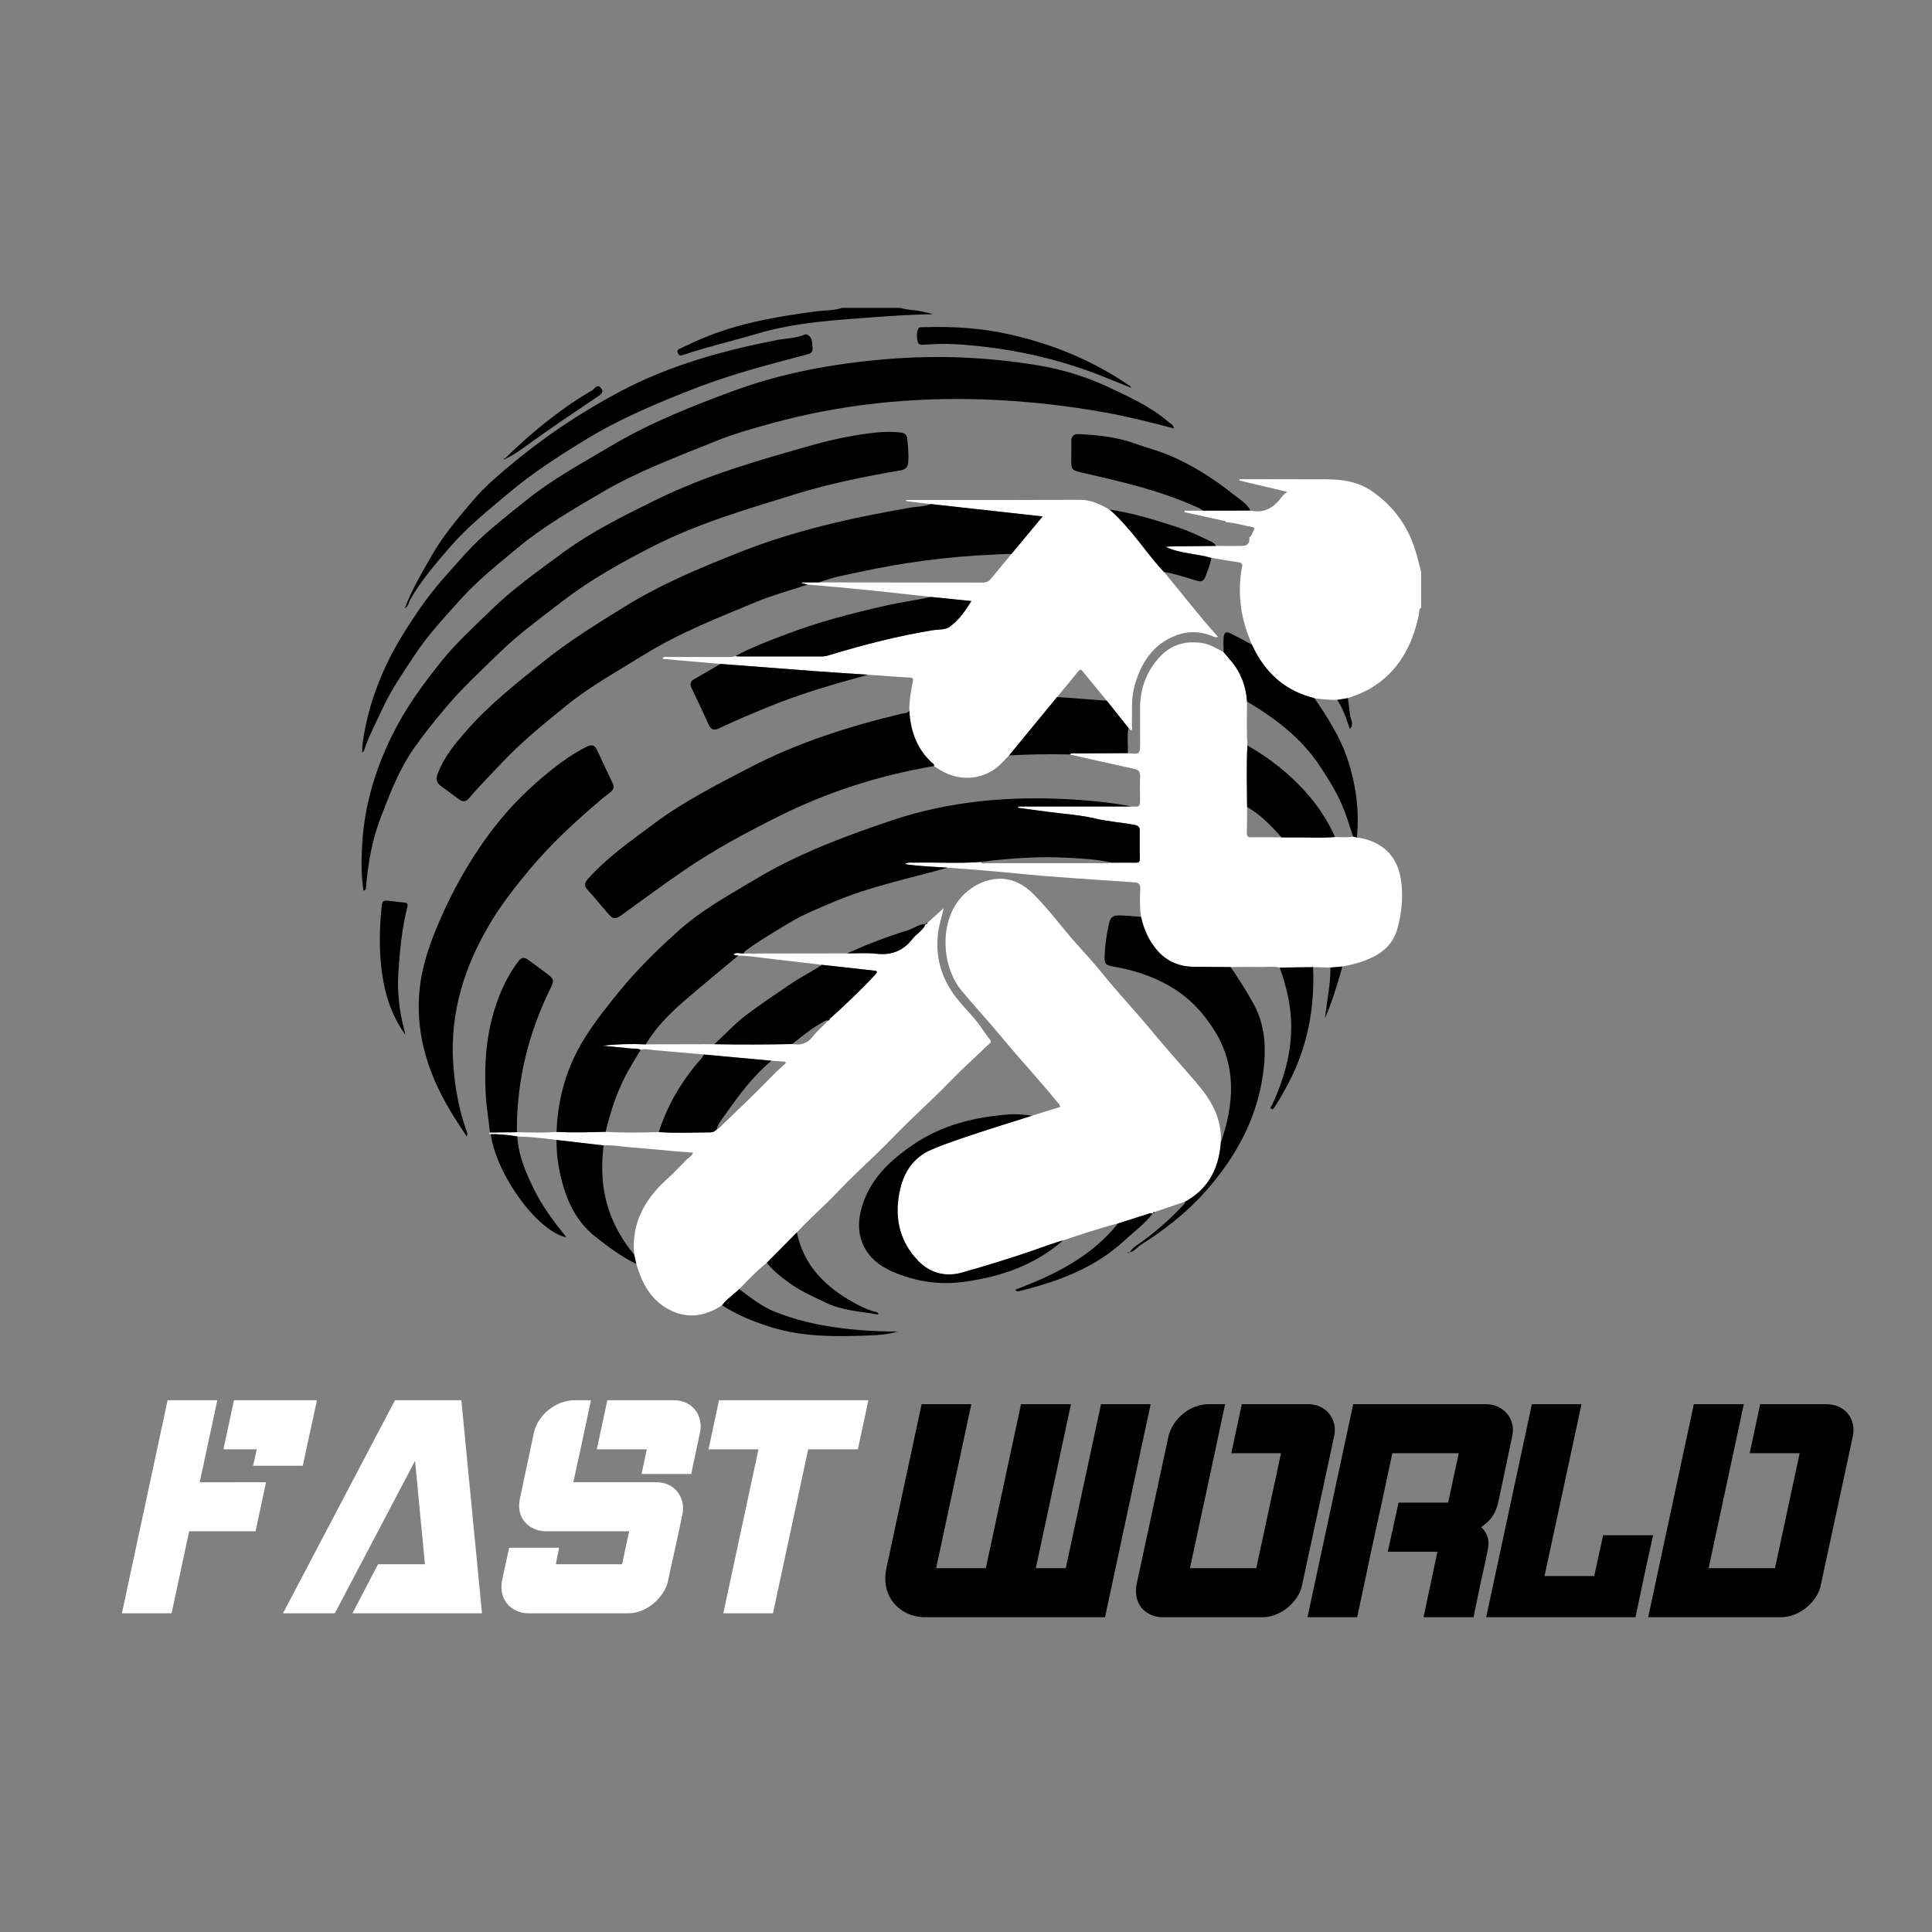 <?xml version="1.0" encoding="iso-8859-1"?>
<!-- Generator: Adobe Illustrator 16.0.0, SVG Export Plug-In . SVG Version: 6.00 Build 0)  -->
<!DOCTYPE svg PUBLIC "-//W3C//DTD SVG 1.1//EN" "http://www.w3.org/Graphics/SVG/1.1/DTD/svg11.dtd">
<svg version="1.1" id="Capa_1" xmlns="http://www.w3.org/2000/svg" xmlns:xlink="http://www.w3.org/1999/xlink" x="0px" y="0px"
	 width="566.93px" height="566.93px" viewBox="0 0 566.93 566.93" style="enable-background:new 0 0 566.93 566.93;"
	 xml:space="preserve">
<rect x="0" y="0" width="566.93" height="566.93" fill="#808080" stroke="none"/>
<g>
	<g>
		<path style="fill:#FFFFFF;" d="M78.063,434.955l-3.067,14.385H55.518l-2.082,9.676l-3.086,14.391H35.77l13.408-62.508h14.589
			l-3.087,14.393l-2.084,9.664H78.063z M88.842,430.117H74.261l1.09-4.826h-9.788l3.09-14.393h24.352L88.842,430.117z"/>
		<path style="fill:#FFFFFF;" d="M124.693,459.016l-2.903-30.331l-23.536,44.722H85.484h-2.445l32.86-62.508h19.486l6.049,62.508
			h-19.453h-18.554l7.503-14.391H124.693z"/>
		<path style="fill:#FFFFFF;" d="M199.215,449.34l-3.167,14.402c-0.245,1.311-0.759,2.54-1.542,3.723
			c-0.791,1.158-1.703,2.191-2.759,3.079c-1.057,0.889-2.22,1.581-3.485,2.089c-1.271,0.525-2.559,0.773-3.894,0.773h-4.889h-24.36
			c-1.333,0-2.536-0.248-3.615-0.773c-1.096-0.508-2.005-1.2-2.728-2.089c-0.726-0.888-1.203-1.921-1.452-3.079
			c-0.237-1.183-0.237-2.412,0-3.723l2.084-9.562h14.668l-0.994,4.835h19.475l0.997-4.804l1.079-4.872h-14.666h-4.795h-4.894
			c-1.331,0-2.533-0.248-3.618-0.757c-1.096-0.497-2-1.184-2.723-2.05c-0.726-0.856-1.203-1.875-1.452-3.047
			c-0.24-1.149-0.203-2.429,0.096-3.805l4.078-19.229c0.305-1.303,0.824-2.55,1.587-3.719c0.753-1.139,1.671-2.169,2.756-3.028
			c1.079-0.863,2.271-1.55,3.579-2.056c1.301-0.49,2.606-0.752,3.931-0.752h4.899l-3.078,14.438l-2.09,9.619h19.475h4.88
			c1.338,0,2.53,0.248,3.587,0.756c1.047,0.486,1.931,1.192,2.614,2.071c0.706,0.9,1.181,1.934,1.455,3.08
			c0.279,1.161,0.259,2.387-0.045,3.688L199.215,449.34z M205.388,420.453l-2.553,12.07h-14.572l1.528-7.232h-14.66l3.078-14.393
			h19.551c1.336,0,2.528,0.262,3.593,0.752c1.05,0.506,1.929,1.192,2.624,2.056c0.689,0.859,1.18,1.89,1.435,3.028
			C205.699,417.903,205.673,419.15,205.388,420.453z"/>
		<path style="fill:#FFFFFF;" d="M254.823,410.898l-3.089,14.393h-14.576l-10.33,48.115H212.25l10.322-48.115h-14.66l3.072-14.393
			h4.886H254.823z"/>
	</g>
	<g>
		<path d="M313.631,460.164l-3.071,14.4h-9.685h-14.677h-4.888h-9.687c-1.986,0-3.801-0.391-5.434-1.158
			c-1.624-0.781-2.981-1.82-4.024-3.146c-1.07-1.3-1.767-2.841-2.132-4.609c-0.361-1.756-0.336-3.622,0.104-5.585l10.3-48.015
			h14.589l-10.325,48.112h9.685h4.896l10.327-48.112h14.651l-10.302,48.112H313.631z M337.65,412.052l-13.392,62.513h-9.685h-4.888
			l3.078-14.498l10.318-48.015H337.65z"/>
		<path d="M391.459,421.614l-9.324,43.281c-0.238,1.376-0.766,2.632-1.546,3.807c-0.776,1.168-1.696,2.18-2.735,3.043
			c-1.06,0.86-2.237,1.54-3.505,2.052c-1.264,0.509-2.57,0.768-3.892,0.768H346.1h-4.903c-1.311,0-2.507-0.259-3.608-0.768
			c-1.076-0.512-1.979-1.191-2.668-2.052c-0.693-0.863-1.161-1.875-1.399-3.043c-0.246-1.175-0.246-2.431,0-3.807l9.325-43.281
			c0.288-1.311,0.836-2.548,1.577-3.711c0.756-1.169,1.665-2.187,2.729-3.033c1.045-0.882,2.223-1.563,3.525-2.063
			c1.296-0.499,2.612-0.756,3.944-0.756h4.868l-3.066,14.431l-7.24,33.682h19.458l7.258-33.724h-14.581l3.075-14.389h19.475
			c1.308,0,2.52,0.257,3.558,0.756c1.06,0.5,1.95,1.181,2.636,2.063c0.691,0.847,1.172,1.864,1.454,3.033
			C391.786,419.066,391.776,420.304,391.459,421.614z"/>
		<path d="M436.458,455.339l-0.449,2.309l-1.618,7.248l-1.999,9.669h-9.785h-4.884l3.079-14.498l1.002-4.728h-14.575l3.166-14.411
			h14.563l3.09-14.487h-19.474l-3.078,14.411l-3.17,14.487l-0.985,4.728l-3.087,14.498h-14.58l13.411-62.513h38.924
			c1.332,0,2.527,0.257,3.579,0.756c1.063,0.51,1.952,1.193,2.676,2.063c0.729,0.866,1.227,1.887,1.488,3.044
			c0.282,1.175,0.264,2.409-0.044,3.733l-4.07,19.28c-0.365,1.539-0.918,2.872-1.678,4.013c-0.76,1.118-1.853,2.191-3.304,3.177
			c1.023,1.02,1.675,2.092,1.948,3.22C436.888,452.455,436.828,453.797,436.458,455.339z"/>
		<path d="M482.465,462.475l-2.539,12.09h-43.818l13.404-62.513h14.571l-10.855,50.423h14.578l2.612-11.971h14.67L482.465,462.475z"
			/>
		<path d="M543.67,421.614l-9.324,43.281c-0.249,1.376-0.763,2.632-1.542,3.807c-0.79,1.168-1.705,2.18-2.751,3.043
			c-1.067,0.86-2.236,1.54-3.529,2.052c-1.312,0.509-2.61,0.768-3.945,0.768h-24.268h-9.782h-4.886l13.397-62.513h4.896h9.766
			l-3.073,14.389l-7.246,33.724h19.472l7.244-33.724h-14.674l3.087-14.389h19.463c1.33,0,2.545,0.257,3.617,0.756
			c1.091,0.5,1.997,1.181,2.678,2.063c0.684,0.847,1.172,1.864,1.457,3.033C543.99,419.066,543.973,420.304,543.67,421.614z"/>
	</g>
	<g>
		<path style="fill-rule:evenodd;clip-rule:evenodd;fill:#FFFFFF;" d="M328.061,359.009c-5.445,1.391-10.775,3.19-16.109,4.979
			c-2.83,0.77-5.584,1.835-8.365,2.8c-7.037,2.429-14.172,4.629-21.339,6.647c-4.772,1.346-9.268,0.159-12.742-3.386
			c-5.874-6.018-7.204-13.392-5.303-21.362c1.225-5.021,4.01-9.089,8.906-11.245c2.807-1.226,5.713-2.245,8.594-3.242
			c6.989-2.416,14.064-4.555,21.104-6.801c2.778-0.846,5.543-1.735,8.308-2.58c-0.084-0.715-0.529-1.02-0.849-1.407
			c-5.223-6.433-10.893-12.463-16.151-18.849c-3.869-4.664-7.984-9.109-11.867-13.762c-5.376-6.431-6.374-17.222-2.299-24.551
			c3.299-5.933,10.173-9.425,16.095-8.125c2.957,0.65,5.313,2.344,7.413,4.448c4.45,4.469,8.147,9.563,12.324,14.27
			c2.524,2.832,5.117,5.606,7.495,8.566c4.683,5.815,9.832,11.226,14.572,16.973c4.332,5.28,8.912,10.313,13.346,15.484
			c4.344,5.065,7.469,10.529,7.032,17.494c-0.034,0.453-0.062,0.92-0.121,1.376c-0.854,6.984-4.025,12.449-10.345,15.878
			c-2.971,1.006-5.947,2.004-8.924,3.023c-0.276-0.022-0.469,0.032-0.458,0.38l-0.102,0.066c-0.678-0.263-1.253,0.087-1.841,0.271
			C333.635,357.223,330.86,358.144,328.061,359.009z"/>
		<path style="fill-rule:evenodd;clip-rule:evenodd;fill:#FFFFFF;" d="M144.016,332.81c-0.181-0.118-0.833,0.032-0.257-0.486
			c2.668-0.034,5.312-0.054,7.989-0.087c3.847,0.087,7.707,0.217,11.562-0.077c4.801,0.228,9.585,0.088,14.403-0.032
			c5.188,0.336,10.398,0.217,15.6,0.077c4.958,0.335,9.935,0.14,14.891,0.085c0.596-0.01,1.291-0.053,1.746-0.605
			c0.218,0,0.365-0.077,0.381-0.305l-0.017,0.033c0.731-0.153,1.095-0.805,1.586-1.27c5.109-4.9,10.229-9.77,15.14-14.868
			c1.144-1.169,2.398-2.232,3.596-3.35c-0.091-0.121-0.187-0.251-0.291-0.392c-1.33-0.086-2.643-0.171-3.959-0.27
			c-6.617-0.619-13.236-1.228-19.851-1.823c-4.863-0.433-9.726-0.878-14.595-1.279c-1.305-0.11-2.621-0.521-3.942-0.074
			c-0.853-0.522-1.819-0.317-2.733-0.402c-2.805-0.292-5.626-0.543-8.434-0.825c4.231-0.496,8.434-0.586,12.658-0.4
			c6.699-0.021,13.403-0.045,20.104-0.045c7.623,0.133,15.248,0.111,22.864-0.042c2.361,0.413,4.442-0.099,5.928-2.07
			c1.333-1.767,3.124-3.103,4.529-4.793l-0.017,0.012c0.39-0.089,0.605-0.358,0.714-0.717h-0.054
			c0.119-0.075,0.221-0.132,0.337-0.185c4.467-4.088,8.875-8.21,12.985-12.678c0.183-0.204,0.443-0.497,0.415-0.715
			c-0.062-0.434-0.514-0.369-0.845-0.412c-5.085-0.564-10.18-1.128-15.277-1.693c-4.753-0.55-9.495-1.159-14.25-1.67
			c-3.417-0.358-6.817-0.975-10.254-1.05c-0.438-0.153-1.045,0.161-1.373-0.466c0.935-0.553,1.892-0.097,2.83-0.131
			c10.139-0.021,20.294-0.033,30.433-0.043c2.895,0.021,5.829-0.215,8.698,0.119c4.402,0.489,7.817-0.901,10.506-4.359
			c1.209-1.528,3.089-2.481,3.883-4.381l-0.02,0.012c0.299,0.054,0.463-0.077,0.55-0.359c1.449-1.313,2.906-2.625,4.742-4.315
			c-0.543,2.624-1.271,4.641-1.576,6.755c-1.04,7.342,0.846,13.87,5.359,19.65c2.187,2.799,4.795,5.25,6.892,8.145
			c0.965,1.313,1.847,2.689,2.847,3.957c0.734,0.911-0.077,1.216-0.531,1.659c-3.688,3.558-7.532,6.984-11.096,10.681
			c-5.504,5.705-11.496,10.912-16.969,16.636c-5.12,5.347-10.737,10.173-15.795,15.552c-3.954,4.188-8.312,7.915-12.217,12.135
			c-2.952,2.971-5.882,5.941-8.825,8.926c-2.92,2.339-5.513,5.007-8.068,7.71c-1.692,1.593-3.646,2.875-5.052,4.75
			c-5.558,3.663-11.347,4.078-16.919,0.455c-3.938-2.563-6.312-6.583-7.752-11.084c-0.165-0.498-0.327-1.001-0.498-1.498
			c-0.201-0.909-0.406-1.811-0.61-2.722c-0.91-9.195,3.056-16.255,9.65-22.207c2.116-1.898,4.024-4.021,6.041-6.018
			c0.616-0.391,1.215-0.782,1.582-1.716c-2.081-0.162-4.01-0.302-5.958-0.465c-4.163-0.39-8.331-0.813-12.516-1.126
			c-2.59-0.196-5.163-0.718-7.8-0.534c-4.598-0.529-9.195-1.073-13.804-1.603c-3.816-0.543-7.645-0.913-11.505-1.042
			C149.217,333.048,146.636,332.778,144.016,332.81z"/>
		<g>
			<path style="fill-rule:evenodd;clip-rule:evenodd;fill:#FFFFFF;" d="M356.758,160.192c2.603,0.011,5.218,0.065,7.809,0.011
				c1.562-0.034,2.233-0.966,2.039-2.507c0.81-0.506,0.878-1.462,1.33-2.183c0.288-0.504,0.013-0.772-0.452-0.852
				c-2.548-0.425-5.01-1.282-7.626-1.41c-0.05-0.022-0.102-0.053-0.151-0.093c-0.134-0.319-0.393-0.405-0.724-0.362
				c-3.784-0.835-7.603-1.66-11.409-2.505c0.022-0.151,0.045-0.304,0.045-0.445c1.811,0,3.609,0,5.423,0
				c4.637-0.021,9.28-0.032,13.91-0.042c4.242,0.997,7.095-1.074,9.423-4.304c0.259-0.374,0.696-0.603,1.381-1.167
				c-4.956-1.167-9.513-2.244-14.076-3.323c0.009-0.586,0.466-0.403,0.771-0.403c8.349,0.011,16.695,0.022,25.037,0.044
				c4.599,0.012,9.066,0.758,12.873,3.34c6.31,4.273,10.691,10.129,12.942,17.464c0.655,2.079,1.144,4.219,1.708,6.306
				c0,3.513,0,7.018,0,10.514c-0.764,0.569-0.524,1.47-0.683,2.217c-1.889,8.947-5.879,16.484-13.968,21.393
				c-2.155,1.3-4.49,2.152-6.834,2.977c-1.039,0.17-2.104,0.346-3.138,0.509c-2.23,0.011-4.426-0.164-6.643-0.456
				c-1.03-0.32-2.072-0.609-3.099-0.972c-7.293-2.65-12.089-7.878-15.294-14.786c-0.464-1.188-0.943-2.365-1.375-3.563
				c-2.116-6.111-2.715-12.345-1.613-18.743c0.125-0.72,0.57-1.626-0.808-1.833c-2.699-0.391-5.378-0.868-8.07-1.313
				c-4.423-1.267-9.15-1.225-13.424-3.22c1.133-0.163,2.223-0.163,3.319-0.163C349.17,160.28,352.956,160.234,356.758,160.192z"/>
			<path style="fill-rule:evenodd;clip-rule:evenodd;fill:#FFFFFF;" d="M332.098,236.665c2.397,0.109,2.452,0.066,2.439-2.362
				c-0.017-2.149-0.072-4.328,0.028-6.486c0.06-1.376-0.479-1.931-1.82-2.212c-6.284-1.345-12.554-2.797-18.835-4.218
				c0.546-0.542,1.227-0.292,1.836-0.304c5.077-0.034,10.139-0.054,15.206-0.077c3.607,0.38,3.62,0.335,3.607-3.241
				c-0.022-3.2,0.013-6.41-0.01-9.608c-0.055-5.509,1.507-10.378,5.119-14.652c3.479-4.158,7.809-5.588,13.03-4.819
				c2.353,0.341,4.327,1.6,6.368,2.696c0.698,0.811,1.395,1.66,2.096,2.475c2.966,3.47,4.468,7.504,4.77,12.022
				c-0.005,4.284-0.155,8.578,0.104,12.872c-0.298,6.02-0.135,12.016-0.081,18.023c-0.022,2.549,0,5.087-0.075,7.635
				c-0.029,1.019,0.36,1.301,1.313,1.29c2.948-0.044,5.899,0,8.849,0.011c0.984,0.01,1.967,0.074,2.959,0.043
				c4.247-0.098,8.503,0.239,12.753-0.14c1.769,0.054,3.524,0.195,5.293-0.13c0.373,0.098,0.748,0.172,1.117,0.27
				c2.159,0.259,4.197,0.889,6.112,1.953c4.883,2.766,6.651,7.233,7.063,12.504c0.324,4.173-0.179,8.262-1.28,12.273
				c-1.169,4.273-4.045,6.973-7.962,8.729c-2.623,1.195-5.379,1.887-8.187,2.408c-1.169,0.099-2.34,0.195-3.513,0.293
				c-1.688-0.044-3.395-0.087-5.082-0.118c-3.277,0.052-6.524,0.109-9.795,0.141c-1.932-0.49-3.903-0.141-5.869-0.175
				c-2.829-0.063-5.676,0-8.511,0.022c-3.678-0.032-7.326-0.044-10.991-0.097c-4.31-0.066-7.922-1.67-10.727-4.978
				c-2.389-2.82-3.789-6.093-4.592-9.663c-0.413-2.732-0.355-5.463-0.231-8.208c0.06-1.453-0.44-1.833-1.85-1.929
				c-11.676-0.814-23.381-1.475-35.027-2.659c-6.529-0.659-13.055-1.158-19.604-1.638c-4.101-0.28-8.212-0.388-12.645-1.049
				c1.039-0.609,1.755-0.414,2.428-0.423c6.625-0.174,13.25,0.313,19.87-0.216c0.361,0.715,1.039,0.366,1.531,0.366
				c11.792,0.011,23.58,0.011,35.367,0c0.515,0,1.033-0.107,1.543-0.14c2.343,0,4.659-0.031,7.002,0
				c0.859,0.021,1.27-0.163,1.25-1.151c-0.057-2.732-0.022-5.464-0.012-8.207c0.012-1.052-0.401-1.519-1.492-1.735
				c-3.858-0.717-7.794-0.966-11.651-1.889c-4.338-1.027-8.858-1.29-13.313-1.884c-3.072-0.425-6.162-0.827-9.245-1.229
				c0.011-0.141,0.011-0.258,0.033-0.39C309.893,236.665,320.999,236.665,332.098,236.665z"/>
			<path style="fill-rule:evenodd;clip-rule:evenodd;fill:#FFFFFF;" d="M296.103,221.68c-1.276,1.246-2.418,2.667-3.835,3.728
				c-4.75,3.566-11.116,3.754-16.289,0.608c-0.638-0.378-1.277-0.812-1.904-1.226c0.146-0.596-0.404-0.781-0.722-1.073
				c-1.458-1.355-2.675-2.873-3.661-4.599c-1.869-3.307-2.654-6.896-2.863-10.628c-0.011-2.863,0.44-5.665,1.031-8.467
				c0.161-0.761,0.167-1.129-0.794-1.183c-4.112-0.233-8.24-0.553-12.344-0.84c-5.329-0.363-10.667-0.689-15.993-1.09
				c-9.104-0.679-18.198-1.376-27.297-2.087c-5.611-0.473-11.219-0.967-16.837-1.458c-0.022-0.007-0.039-0.104-0.112-0.254
				c0.417-0.624,1.109-0.326,1.666-0.326c5.756-0.017,11.517,0,17.3,0.015c0.807,0,1.632,0.055,2.392-0.293
				c0.229,0.044,0.455,0.121,0.681,0.121c8.224,0,16.442-0.013,24.659,0c0.901,0,1.729-0.237,2.573-0.499
				c9.774-2.972,19.658-5.499,29.746-7.168c1.768-0.286,3.925-0.091,5.212-1.052c2.616-1.907,4.555-4.631,6.315-7.536
				c-4.128-0.414-7.995-0.825-11.873-1.209c-12.031-1.339-24.061-2.669-36.125-3.621c-0.599-0.158-1.192-0.288-1.791-0.425
				c0.011-0.08,0.011-0.15,0.022-0.225c1.712,0,3.407,0,5.118,0c16.035,0.014,32.073,0.02,48.116,0.059
				c0.89,0,1.604-0.305,2.169-0.972c2.03-2.476,4.078-4.939,6.117-7.412c2.981-3.599,5.987-7.205,9.175-11.022
				c-11.129-1.238-21.988-2.446-32.837-3.634c-2.432-0.287-4.835-0.569-7.25-0.868c0.005-0.103,0.005-0.2,0.017-0.318
				c0.574,0,1.161,0,1.746,0c16.396,0,32.797,0.02,49.19-0.056c3.14-0.006,5.78,1.171,8.384,2.657
				c0.054,0.207,0.204,0.257,0.381,0.207h-0.014c2.024,1.65,3.754,3.6,5.464,5.568c3.635,4.143,6.725,8.715,10.498,12.727
				c5.304,6.289,10.254,12.851,15.919,19.096c-1.085,0.2-1.68-0.26-2.308-0.499c-3.317-1.216-6.628-1.243-9.924-0.015
				c-6.925,2.611-10.42,8.08-12.299,14.84c-1.055,3.828-0.694,7.761-0.769,11.666c-0.011,0.467,0.272,1.021-0.247,1.433
				c-0.277-0.283-0.537-0.511-0.782-0.748c-2.127-2.659-4.209-5.315-6.335-7.973c-2.357-2.863-4.75-5.726-7.074-8.63
				c-0.542-0.667-0.83-0.564-1.325,0.01c-2.044,2.528-4.134,5.043-6.218,7.554C305.487,210.26,300.79,215.964,296.103,221.68z"/>
		</g>
	</g>
	<path style="fill-rule:evenodd;clip-rule:evenodd;" d="M331.524,367.47c-0.189,0.261-0.42,0.346-0.844,0.097
		c0.372-0.033,0.615-0.045,0.866-0.067L331.524,367.47z"/>
	<path style="fill-rule:evenodd;clip-rule:evenodd;" d="M338.378,356.018c-0.011-0.348,0.182-0.402,0.458-0.38
		C338.79,355.885,338.645,356.007,338.378,356.018z"/>
	<path style="fill-rule:evenodd;clip-rule:evenodd;" d="M272.174,270.792c-0.087,0.282-0.251,0.413-0.55,0.359
		C271.719,270.901,271.894,270.78,272.174,270.792z"/>
	<path style="fill-rule:evenodd;clip-rule:evenodd;" d="M242.897,299.521c-0.124-0.589,0.413-0.554,0.714-0.717
		C243.502,299.162,243.287,299.432,242.897,299.521z"/>
	<path style="fill-rule:evenodd;clip-rule:evenodd;" d="M243.558,298.804c0.119-0.075,0.221-0.132,0.337-0.185
		C243.778,298.672,243.677,298.729,243.558,298.804z"/>
	<path style="fill-rule:evenodd;clip-rule:evenodd;" d="M209.949,331.684c0.132-0.088,0.263-0.196,0.381-0.305
		C210.313,331.606,210.167,331.684,209.949,331.684z"/>
	<g>
		<path style="fill-rule:evenodd;clip-rule:evenodd;" d="M324.789,205.628c2.126,2.658,4.208,5.313,6.346,7.973
			c-0.438,2.471-0.082,4.945-0.183,7.405c-5.067,0.023-10.129,0.042-15.206,0.077c-0.609,0.011-1.29-0.238-1.836,0.304
			c-5.933-0.132-11.871-0.065-17.808,0.293c4.688-5.716,9.385-11.42,14.069-17.118c1.106,0.06,2.211,0.106,3.305,0.199
			C317.248,205.044,321.022,205.347,324.789,205.628z"/>
		<g>
			<path style="fill-rule:evenodd;clip-rule:evenodd;" d="M186.105,368.183c0.204,0.911,0.409,1.813,0.61,2.722
				c-4.343-2.146-8.223-5.006-11.997-7.991c-6.467-5.106-9.175-12.285-10.68-20.062c-0.523-2.754-0.74-5.529-0.74-8.337
				c4.609,0.529,9.206,1.073,13.804,1.603c-0.418,3.828-0.543,7.636-0.102,11.485C177.938,355.409,181.126,362.177,186.105,368.183z
				"/>
			<g>
				<path style="fill-rule:evenodd;clip-rule:evenodd;" d="M151.748,332.236c-2.677,0.033-5.32,0.053-7.989,0.087
					c-0.294-3.416-0.946-6.789-1.161-10.238c-0.771-11.755,0.39-23.153,5.716-33.887c1.096-2.212,2.395-4.262,3.869-6.204
					c0.848-1.128,1.749-1.149,2.819-0.324c1.954,1.485,3.982,2.871,5.905,4.369c1.636,1.233,1.664,1.854,0.754,3.719
					c-6.484,13.11-9.975,26.938-9.986,41.61C151.674,331.649,151.705,331.932,151.748,332.236z"/>
				<path style="fill-rule:evenodd;clip-rule:evenodd;" d="M375.521,283.937c3.271-0.032,6.518-0.088,9.795-0.141
					c0.519,11.992-1.619,23.423-7.271,34.116c-1.226,2.321-2.469,4.608-3.925,6.777c-0.249,0.379-0.531,0.997-1.028,0.704
					c-0.631-0.37,0.033-0.803,0.203-1.161c3.723-8.154,6.128-16.592,5.511-25.689C378.452,293.513,377.24,288.674,375.521,283.937z"
					/>
				<path style="fill-rule:evenodd;clip-rule:evenodd;" d="M144.016,332.81c2.621-0.031,5.202,0.238,7.778,0.663
					c0.335,5.715,2.581,10.812,5.08,15.854c2.358,4.738,5.459,8.945,8.778,13.014c0.175,0.193,0.305,0.445,0.511,0.748
					C157.701,361.309,145.622,344.696,144.016,332.81z"/>
				<path style="fill-rule:evenodd;clip-rule:evenodd;" d="M390.397,283.914c1.173-0.099,2.344-0.195,3.513-0.293
					c-1.432,5.153-2.971,10.238-5.089,15.139C389.313,293.805,390.496,288.914,390.397,283.914z"/>
				<g>
					<path style="fill-rule:evenodd;clip-rule:evenodd;" d="M271.643,271.139c-0.793,1.9-2.674,2.854-3.883,4.381
						c-2.689,3.458-6.104,4.848-10.506,4.359c-2.869-0.334-5.803-0.098-8.698-0.119c5.829-2.635,11.81-4.933,17.912-6.811
						C268.226,272.407,269.691,271.109,271.643,271.139z"/>
					<path style="fill-rule:evenodd;clip-rule:evenodd;" d="M209.592,306.414c3.144-2.818,5.965-5.996,9.369-8.553
						c4.382-3.3,8.926-6.334,13.459-9.404c2.853-1.92,5.941-3.382,8.752-5.335c5.097,0.565,10.192,1.128,15.277,1.693
						c0.331,0.043,0.783-0.021,0.845,0.412c0.028,0.218-0.231,0.511-0.415,0.715c-4.11,4.468-8.518,8.59-12.985,12.678
						c-0.116,0.053-0.218,0.109-0.337,0.185h0.054c-0.302,0.163-0.838,0.128-0.714,0.717l0.017-0.012
						c-0.44-0.263-0.779,0.054-1.112,0.239c-3.411,1.799-6.345,4.271-9.345,6.624C224.84,306.525,217.215,306.547,209.592,306.414z"
						/>
					<g>
						<g>
							<path style="fill-rule:evenodd;clip-rule:evenodd;" d="M266.828,208.491c0.209,3.732,0.994,7.321,2.863,10.628
								c0.986,1.726,2.203,3.243,3.661,4.599c0.318,0.292,0.869,0.477,0.722,1.073c-15.992,2.711-31.319,7.603-45.798,14.868
								c-9.356,4.684-18.63,9.641-27.312,15.583c-6.066,4.143-11.966,8.49-17.91,12.797c-2.688,1.952-2.977,1.962-5.146-0.552
								c-1.816-2.105-3.583-4.296-5.47-6.356c-1.181-1.301-0.89-2.147,0.217-3.372c5.625-6.259,12.482-11.008,19.161-15.997
								c8.825-6.602,18.593-11.539,28.314-16.593c14.14-7.34,29.139-12.067,44.55-15.755
								C265.427,209.241,266.342,209.339,266.828,208.491z"/>
							<path style="fill-rule:evenodd;clip-rule:evenodd;" d="M273.154,175.163c3.877,0.384,7.745,0.796,11.873,1.209
								c-1.76,2.905-3.699,5.629-6.315,7.536c-1.288,0.961-3.445,0.766-5.212,1.052c-10.088,1.67-19.972,4.197-29.746,7.168
								c-0.844,0.262-1.672,0.499-2.573,0.499c-8.217-0.013-16.436,0-24.659,0c-0.226,0-0.452-0.077-0.681-0.121
								c4.628-2.538,9.542-4.37,14.453-6.235c9.712-3.719,19.749-6.344,29.898-8.616
								C264.49,176.692,268.856,176.128,273.154,175.163z"/>
							<path style="fill-rule:evenodd;clip-rule:evenodd;" d="M211.431,194.823c9.099,0.71,18.193,1.408,27.297,2.087
								c5.326,0.401,10.664,0.728,15.993,1.09c-10.231,2.781-20.404,5.742-30.197,9.81c-4.544,1.897-9.1,3.805-13.539,5.909
								c-1.508,0.716-2.358,0.413-3.03-1.073c-1.63-3.589-3.296-7.191-5.03-10.758c-0.564-1.182-0.322-1.974,0.78-2.602
								C206.286,197.8,208.855,196.313,211.431,194.823z"/>
							<path style="fill-rule:evenodd;clip-rule:evenodd;" d="M211.883,383.031c1.406-1.875,3.36-3.157,5.052-4.75
								c3.307,2.502,6.608,5.129,10.497,6.67c4.487,1.757,9.139,3.09,13.906,3.934c7.147,1.28,14.368,1.845,22.107,1.845
								c-2.965,0.878-5.564,1.039-8.145,1.141c-9.672,0.378-19.356,0.528-28.76-2.343
								C221.381,387.942,216.43,385.946,211.883,383.031z"/>
							<g>
								<g>
									<path style="fill-rule:evenodd;clip-rule:evenodd;" d="M332.098,236.665c-11.099,0-22.205,0-33.313,0
										c-0.022,0.131-0.022,0.249-0.033,0.39c3.083,0.402,6.173,0.804,9.245,1.229c4.454,0.594,8.975,0.857,13.313,1.884
										c3.857,0.923,7.793,1.171,11.651,1.889c1.091,0.216,1.504,0.683,1.492,1.735c-0.011,2.742-0.045,5.475,0.012,8.207
										c0.02,0.989-0.391,1.172-1.25,1.151c-2.343-0.031-4.659,0-7.002,0c-4.197-0.998-8.513-1.204-12.812-1.443
										c-8.575-0.455-17.116,0.122-25.63,1.217c-6.62,0.529-13.245,0.042-19.87,0.216c-0.673,0.01-1.39-0.186-2.428,0.423
										c4.433,0.661,8.544,0.769,12.645,1.049c-11.338,3.167-22.925,5.521-33.826,10.184c-4.338,1.856-8.76,3.612-12.772,6.052
										c-4.262,2.612-8.6,5.077-12.61,8.056c-0.305,0.229-0.528,0.588-0.785,0.901c-0.938,0.034-1.895-0.422-2.83,0.131
										c0.328,0.627,0.935,0.313,1.373,0.466c-5.312,4.424-10.675,8.806-15.889,13.316c-4.332,3.729-8.33,7.774-11.29,12.741
										c-4.224-0.186-8.427-0.096-12.658,0.4c2.807,0.282,5.629,0.533,8.434,0.825c0.915,0.085,1.88-0.12,2.733,0.402
										c-1.542,2.601-3.206,5.14-4.57,7.849c-2.626,5.131-4.371,10.605-5.715,16.191c-4.818,0.12-9.602,0.26-14.403,0.032
										c0.356-9.813,2.914-18.933,8.133-27.348c3.084-4.991,6.713-9.501,10.387-14.021c5.218-6.391,11.087-12.114,17.213-17.624
										c6.786-6.104,14.705-10.411,22.446-15.05c12.62-7.592,26.28-12.689,40.161-17.363c17.08-5.758,34.589-7.178,52.423-6.191
										C320.127,234.897,326.146,235.506,332.098,236.665z"/>
									<path style="fill-rule:evenodd;clip-rule:evenodd;" d="M398.163,245.753c-0.369-0.098-0.744-0.172-1.117-0.27
										c-0.891-2.636-1.672-5.325-2.688-7.927c-1.734-4.479-4.271-8.525-6.892-12.515c-5.462-8.351-13.105-14.184-21.533-19.163
										c-0.302-4.518-1.804-8.552-4.77-12.022c-0.701-0.815-1.397-1.665-2.096-2.487c-0.02-1.334-0.09-2.667-0.02-4.013
										c0.102-1.865,0.661-2.189,2.31-1.365c2.022,1.013,4.002,2.109,5.996,3.165c3.205,6.908,8.001,12.135,15.294,14.786
										c1.026,0.363,2.068,0.651,3.099,0.972c3.805,5.605,7.492,11.277,9.639,17.751
										C397.888,230.16,398.943,237.85,398.163,245.753z"/>
									<path style="fill-rule:evenodd;clip-rule:evenodd;" d="M366.951,149.804c-4.63,0.01-9.273,0.021-13.91,0.042
										c-0.816-0.693-1.83-1.026-2.788-1.442c-10.445-4.641-21.511-7.13-32.578-9.685c-3.219-0.735-3.338-0.752-3.318-4.153
										c0-1.68,0.034-3.383,0.012-5.069c-0.012-1.351,0.647-2.174,1.997-2.119c5.628,0.26,11.193,0.813,16.596,2.745
										c3.173,1.138,6.462,2.003,9.603,3.262c7.088,2.89,13.471,7.005,19.412,11.722
										C363.721,146.491,365.825,147.688,366.951,149.804z"/>
								</g>
								<path style="fill-rule:evenodd;clip-rule:evenodd;" d="M118.966,303.684c-4.417-6.128-6.232-12.677-7.049-19.606
									c-0.691-5.868-0.545-11.756,0.034-17.632c0.201-2.212,0.364-2.321,2.598-2.062c1.328,0.173,2.655,0.347,3.993,0.444
									c0.91,0.067,1.226,0.413,0.989,1.345c-1.574,6.235-2.192,12.635-2.626,19.042c-0.39,5.728,0.242,11.388,1.717,16.974
									C118.695,302.523,118.766,302.848,118.966,303.684z"/>
								<path style="fill-rule:evenodd;clip-rule:evenodd;" d="M392.389,205.37c1.033-0.164,2.099-0.339,3.138-0.509
									c0.196,1.625,0.468,3.242,0.621,4.857c0.124,1.366,1.355,2.765-0.067,4.219C395.136,210.942,394.114,207.993,392.389,205.37
									z"/>
							</g>
							<g>
								<path style="fill-rule:evenodd;clip-rule:evenodd;" d="M136.941,333.473c-1.698-2.646-3.381-5.108-4.894-7.658
									c-6.078-10.246-9.749-21.146-9.103-33.246c0.353-6.496,2.102-12.612,4.497-18.62c4.755-11.874,10.903-22.904,18.961-32.902
									c4.283-5.313,9.121-9.943,14.337-14.258c3.567-2.928,7.275-5.598,11.421-7.668c1.564-0.792,2.395-0.411,3.049,1.009
									c1.542,3.287,3.062,6.538,4.604,9.813c0.478,1.02,0.207,1.812-0.621,2.484c-1.037,0.834-2.132,1.614-3.151,2.494
									c-7.281,6.202-14.327,12.699-20.475,20.03c-4.061,4.88-8.02,9.878-11.327,15.312c-7.814,12.86-12.271,26.623-11.248,41.892
									c0.442,6.603,1.582,13.065,3.772,19.334C136.97,332.074,137.371,332.659,136.941,333.473z"/>
								<path style="fill-rule:evenodd;clip-rule:evenodd;" d="M225.004,370.571c2.943-2.984,5.874-5.955,8.825-8.926
									c2.007,9.661,8.238,15.845,16.526,20.505c2.177,1.217,4.349,2.268,6.763,2.863c0.282,0.067,0.56,0.164,0.656,0.729
									c-5.245-0.903-10.509-1.118-15.378-3.459c-3.391-1.606-6.78-3.101-9.889-5.205
									C229.754,375.203,227.116,373.176,225.004,370.571z"/>
								<g>
									<path style="fill-rule:evenodd;clip-rule:evenodd;" d="M341.533,167.827c-3.773-4.012-6.863-8.584-10.498-12.727
										c-1.71-1.968-3.439-3.918-5.464-5.568c6.925,1.01,13.586,3.069,20.211,5.26c3.255,1.096,6.357,2.553,9.441,4.071
										c0.636,0.311,1.274,0.591,1.534,1.329c-3.802,0.042-7.588,0.087-11.375,0.129c-1.097,0-2.187,0-3.319,0.163
										c4.273,1.995,9.001,1.953,13.418,3.22c-0.373,1.942-1.073,3.77-1.797,5.606c-0.463,1.162-1.132,1.499-2.422,1.112
										C348.037,169.475,344.862,168.379,341.533,167.827z"/>
									<g>
										<g>
											<path style="fill-rule:evenodd;clip-rule:evenodd;" d="M264.252,90.345c2.089,0.71,4.321,0.557,6.444,1.084
												c0.988,0.239,1.995,0.412,2.974,0.775c-5.832,0.075-11.633,0.472-17.405,0.884c-11.398,0.856-22.881,1.514-33.889,4.777
												c-7.244,2.153-14.617,3.823-21.796,6.251c-0.706,0.26-1.271,0.456-1.671-0.51c-0.401-0.938,0.263-1.138,0.824-1.39
												c1.204-0.593,2.417-1.148,3.643-1.711c11.483-5.384,23.79-7.515,36.222-9.153c2.494-0.32,5.063-0.183,7.489-1.008
												C252.807,90.345,258.525,90.345,264.252,90.345z"/>
										</g>
										<path style="fill-rule:evenodd;clip-rule:evenodd;" d="M331.991,113.822c-2.636-1.063-5.053-2.033-7.468-3.004
											c-14.232-5.791-29.07-8.924-44.38-9.831c-2.923-0.167-5.837-0.033-8.754,0.146c-0.811,0.063-1.822,0.153-2.081-0.827
											c-0.322-1.285-0.418-2.684,0.197-3.91c0.246-0.495,0.943-0.357,1.472-0.386c8.43-0.265,16.823,0.221,25.05,2.067
											c12.784,2.832,24.774,7.738,35.597,15.244C331.7,113.389,331.753,113.508,331.991,113.822z"/>
										<g>
											<path style="fill-rule:evenodd;clip-rule:evenodd;" d="M240.378,170.891c-1.711,0-3.406,0-5.118,0
												c-0.011,0.075-0.011,0.146-0.022,0.225c0.598,0.138,1.191,0.267,1.791,0.425c-5.044,1.668-10.184,3.046-15.086,5.074
												c-11.291,4.669-22.728,9.146-33.149,15.633c-7.667,4.76-15.628,9.113-22.649,14.835
												c-6.506,5.271-13.061,10.571-18.819,16.698c-3.21,3.429-6.58,6.747-9.619,10.38c-0.932,1.105-1.853,1.268-3.005,0.422
												c-1.768-1.334-3.547-2.656-5.349-3.958c-1.288-0.922-1.502-2.039-0.943-3.503c1.853-4.987,5.177-8.957,8.619-12.87
												c6.566-7.486,14.346-13.611,22.073-19.834c7.645-6.184,15.973-11.291,24.29-16.45
												c10.509-6.52,21.844-11.222,33.276-15.776c16.229-6.479,33.138-10.231,50.266-13.202c2.064-0.347,4.193-0.294,6.176-1.08
												c10.859,1.188,21.718,2.396,32.847,3.634c-3.188,3.817-6.193,7.423-9.175,11.022c-1.875-0.04-3.74,0.113-5.604,0.195
												c-13.137,0.564-26.127,2.299-38.977,5.081C248.22,168.706,244.196,169.404,240.378,170.891z"/>
											<path style="fill-rule:evenodd;clip-rule:evenodd;" d="M344.49,125.729c-6.584-1.746-13.2-3.42-19.921-4.637
												c-11.854-2.142-23.779-3.453-35.81-3.872c-21.26-0.737-42.194,1.428-62.711,7.099
												c-5.405,1.495-10.816,3.003-15.996,5.118c-11.335,4.598-22.852,8.834-33.445,15.063
												c-8.472,4.988-17.06,9.9-24.654,16.221c-5.764,4.801-11.7,9.475-16.727,15.077c-4.705,5.253-9.568,10.408-13.462,16.309
												c-3.307,5.01-6.747,9.951-9.306,15.4c-1.863,3.99-3.931,7.894-5.41,12.058c-0.153,0.423-0.207,0.899-0.759,1.281
												c-0.077-2.299,0.369-4.436,0.759-6.562c1.106-6.051,3.05-11.842,5.532-17.471c2.883-6.549,6.712-12.523,10.734-18.392
												c3.948-5.769,8.676-10.82,13.315-15.982c5.216-5.813,11.406-10.453,17.416-15.335
												c7.918-6.452,16.843-11.257,25.564-16.417c11.296-6.702,23.4-11.484,35.662-16c14.51-5.34,29.511-8.019,44.834-9.297
												c14.906-1.249,29.743-0.632,44.488,1.819c7.161,1.193,14.14,3.311,20.681,6.399c6.088,2.874,12.295,5.665,17.486,10.107
												c0.672,0.563,1.626,0.963,1.711,2.026L344.49,125.729z"/>
											<path style="fill-rule:evenodd;clip-rule:evenodd;" d="M106.659,261.349c-0.649-4.309-0.649-8.537-0.435-12.777
												c0.653-12.937,4.468-24.942,10.669-36.273c3.559-6.484,7.924-12.352,12.516-18.104
												c4.349-5.439,9.489-10.082,14.439-14.929c6.49-6.375,13.853-11.57,21.132-16.938c8.689-6.41,18.283-11.128,27.914-15.838
												c14.69-7.217,30.319-11.593,45.975-16.012c5.979-1.682,11.969-2.874,18.097-3.55c2.446-0.257,4.897-0.295,7.349-0.007
												c1.017,0.119,1.776,0.538,1.895,1.681c0.249,2.374,0.488,4.756,0.288,7.147c-0.127,1.366-0.819,2.042-2.208,2.272
												c-10.48,1.781-20.901,3.886-31.037,7.031c-14.021,4.347-28.165,8.444-41.322,15.106
												c-9.384,4.76-18.647,9.901-27.006,16.366c-6.269,4.834-12.72,9.487-18.399,15.04
												c-5.459,5.335-11.096,10.499-15.987,16.375c-3.135,3.751-6.224,7.568-9.026,11.571
												c-4.465,6.345-7.176,13.566-9.929,20.756c-2.474,6.495-3.592,13.249-4.188,20.139
												C107.364,260.729,107.449,261.13,106.659,261.349z"/>
											<path style="fill-rule:evenodd;clip-rule:evenodd;" d="M118.766,178.519c2.098-5.509,5.061-10.54,7.998-15.627
												c3.459-6.007,7.908-11.223,12.395-16.44c2.951-3.435,6.312-6.355,9.743-9.238c10.24-8.648,21.24-16.077,33.125-22.36
												c14.499-7.673,30.003-11.961,45.968-15.075c2.714-0.535,5.552-0.48,8.181-1.605c0.181-0.08,0.5-0.096,0.658-0.003
												c1.703,0.839,1.426,2.472,1.607,3.951c0.129,1.239-0.568,1.573-1.576,1.866c-10.704,2.851-21.468,5.589-31.827,9.552
												c-11.582,4.448-23.056,9.241-33.655,15.747c-7.689,4.717-15.309,9.647-22.213,15.475
												c-5.854,4.95-11.92,9.759-16.973,15.604c-4.255,4.923-8.559,9.86-11.807,15.573
												C119.898,176.815,119.842,177.971,118.766,178.519z"/>
											<path style="fill-rule:evenodd;clip-rule:evenodd;" d="M148.257,134.455c7.521-7.338,15.56-13.975,24.595-19.387
												c0.5-0.302,1.002-0.498,1.42-0.963c0.523-0.591,1.268-1.246,2.051-0.292c0.725,0.898,0.502,1.594-0.495,2.258
												c-6.272,4.243-12.564,8.444-18.743,12.833c-2.831,2.004-5.518,4.194-8.682,5.707
												C148.354,134.556,148.313,134.509,148.257,134.455z"/>
											<path style="fill-rule:evenodd;clip-rule:evenodd;" d="M148.404,134.61c-0.206,0.184-0.435,0.305-0.688,0.067
												c0.194-0.077,0.367-0.146,0.542-0.222C148.313,134.509,148.354,134.556,148.404,134.61z"/>
										</g>
									</g>
								</g>
							</g>
						</g>
						<g>
							<path style="fill-rule:evenodd;clip-rule:evenodd;" d="M334.831,269.045c0.803,3.57,2.203,6.843,4.592,9.663
								c2.805,3.308,6.417,4.912,10.727,4.978c3.665,0.053,7.313,0.065,10.991,0.097c2.315,3.331,4.45,6.79,6.462,10.336
								c3.354,5.853,3.934,12.142,3.309,18.63c-1.384,14.29-7.776,26.252-17.187,36.88c-5.521,6.235-11.974,11.224-18.924,15.638
								c-1.116,0.707-1.879,1.921-3.276,2.202l0.022,0.029c0.432-0.921,1.188-1.505,2.006-2.067
								c4.837-3.308,9.209-7.149,13.265-11.388c0.383-0.424,0.863-0.791,0.942-1.43c6.319-3.429,9.49-8.894,10.345-15.878
								c0.06-0.456,0.087-0.923,0.121-1.376c3.847-11.193,4.756-22.256-1.773-32.825c-3.327-5.391-7.551-9.869-13.109-13.113
								c-5.123-2.971-10.593-4.738-16.362-5.735c-2.699-0.467-2.96-0.792-2.818-3.591c0.119-2.97,0.574-5.908,1.203-8.815
								c0.455-2.181,1.157-2.734,3.363-2.656C330.765,268.688,332.797,268.883,334.831,269.045z"/>
							<path style="fill-rule:evenodd;clip-rule:evenodd;" d="M302.807,327.398c-7.04,2.246-14.115,4.385-21.104,6.801
								c-2.88,0.997-5.787,2.017-8.594,3.242c-4.896,2.156-7.682,6.224-8.906,11.245c-1.901,7.971-0.571,15.345,5.303,21.362
								c3.474,3.545,7.97,4.731,12.742,3.386c7.167-2.019,14.302-4.219,21.339-6.647c2.781-0.965,5.535-2.03,8.365-2.8
								c-8.37,7.329-18.431,10.735-29.224,12.176c-7.193,0.966-14.186-0.118-20.878-3.032c-8.501-3.72-11.635-10.995-8.689-19.791
								c2.606-7.774,8.223-12.962,14.741-17.418c8.534-5.844,18.176-8.165,28.282-8.912
								C298.395,326.845,300.609,327.087,302.807,327.398z"/>
							<path style="fill-rule:evenodd;clip-rule:evenodd;" d="M328.061,359.009c2.8-0.865,5.574-1.786,8.375-2.654
								c0.588-0.184,1.163-0.533,1.841-0.271c-2.327,3.033-5.422,5.247-8.194,7.828c-8.784,8.19-19.574,12.133-30.957,14.942
								c-0.534,0.133-0.871,0.206-1.196-0.409C309.369,374.136,320.197,368.857,328.061,359.009z"/>
							<path style="fill-rule:evenodd;clip-rule:evenodd;" d="M209.949,331.684c-0.455,0.553-1.149,0.596-1.746,0.605
								c-4.956,0.055-9.932,0.25-14.891-0.085c2.333-7.287,6.038-13.848,10.889-19.759c0.811-0.978,1.824-1.801,2.333-3.005
								c6.614,0.596,13.233,1.204,19.851,1.823c-5.334,4.424-9.43,9.921-13.383,15.527c-1.033,1.455-2.248,2.812-2.688,4.621
								l0.017-0.033C210.211,331.487,210.081,331.596,209.949,331.684z"/>
						</g>
					</g>
				</g>
			</g>
		</g>
		<path style="fill-rule:evenodd;clip-rule:evenodd;" d="M391.753,245.613c-4.25,0.379-8.506,0.042-12.753,0.14
			c-0.992,0.031-1.975-0.033-2.959-0.043c-2.994-3.385-6.141-6.616-10.086-8.937c-0.054-6.007-0.217-12.004,0.081-18.01
			c3.328,1.864,6.468,3.99,9.473,6.417C382.45,230.843,388.115,237.393,391.753,245.613z"/>
	</g>
</g>
</svg>
